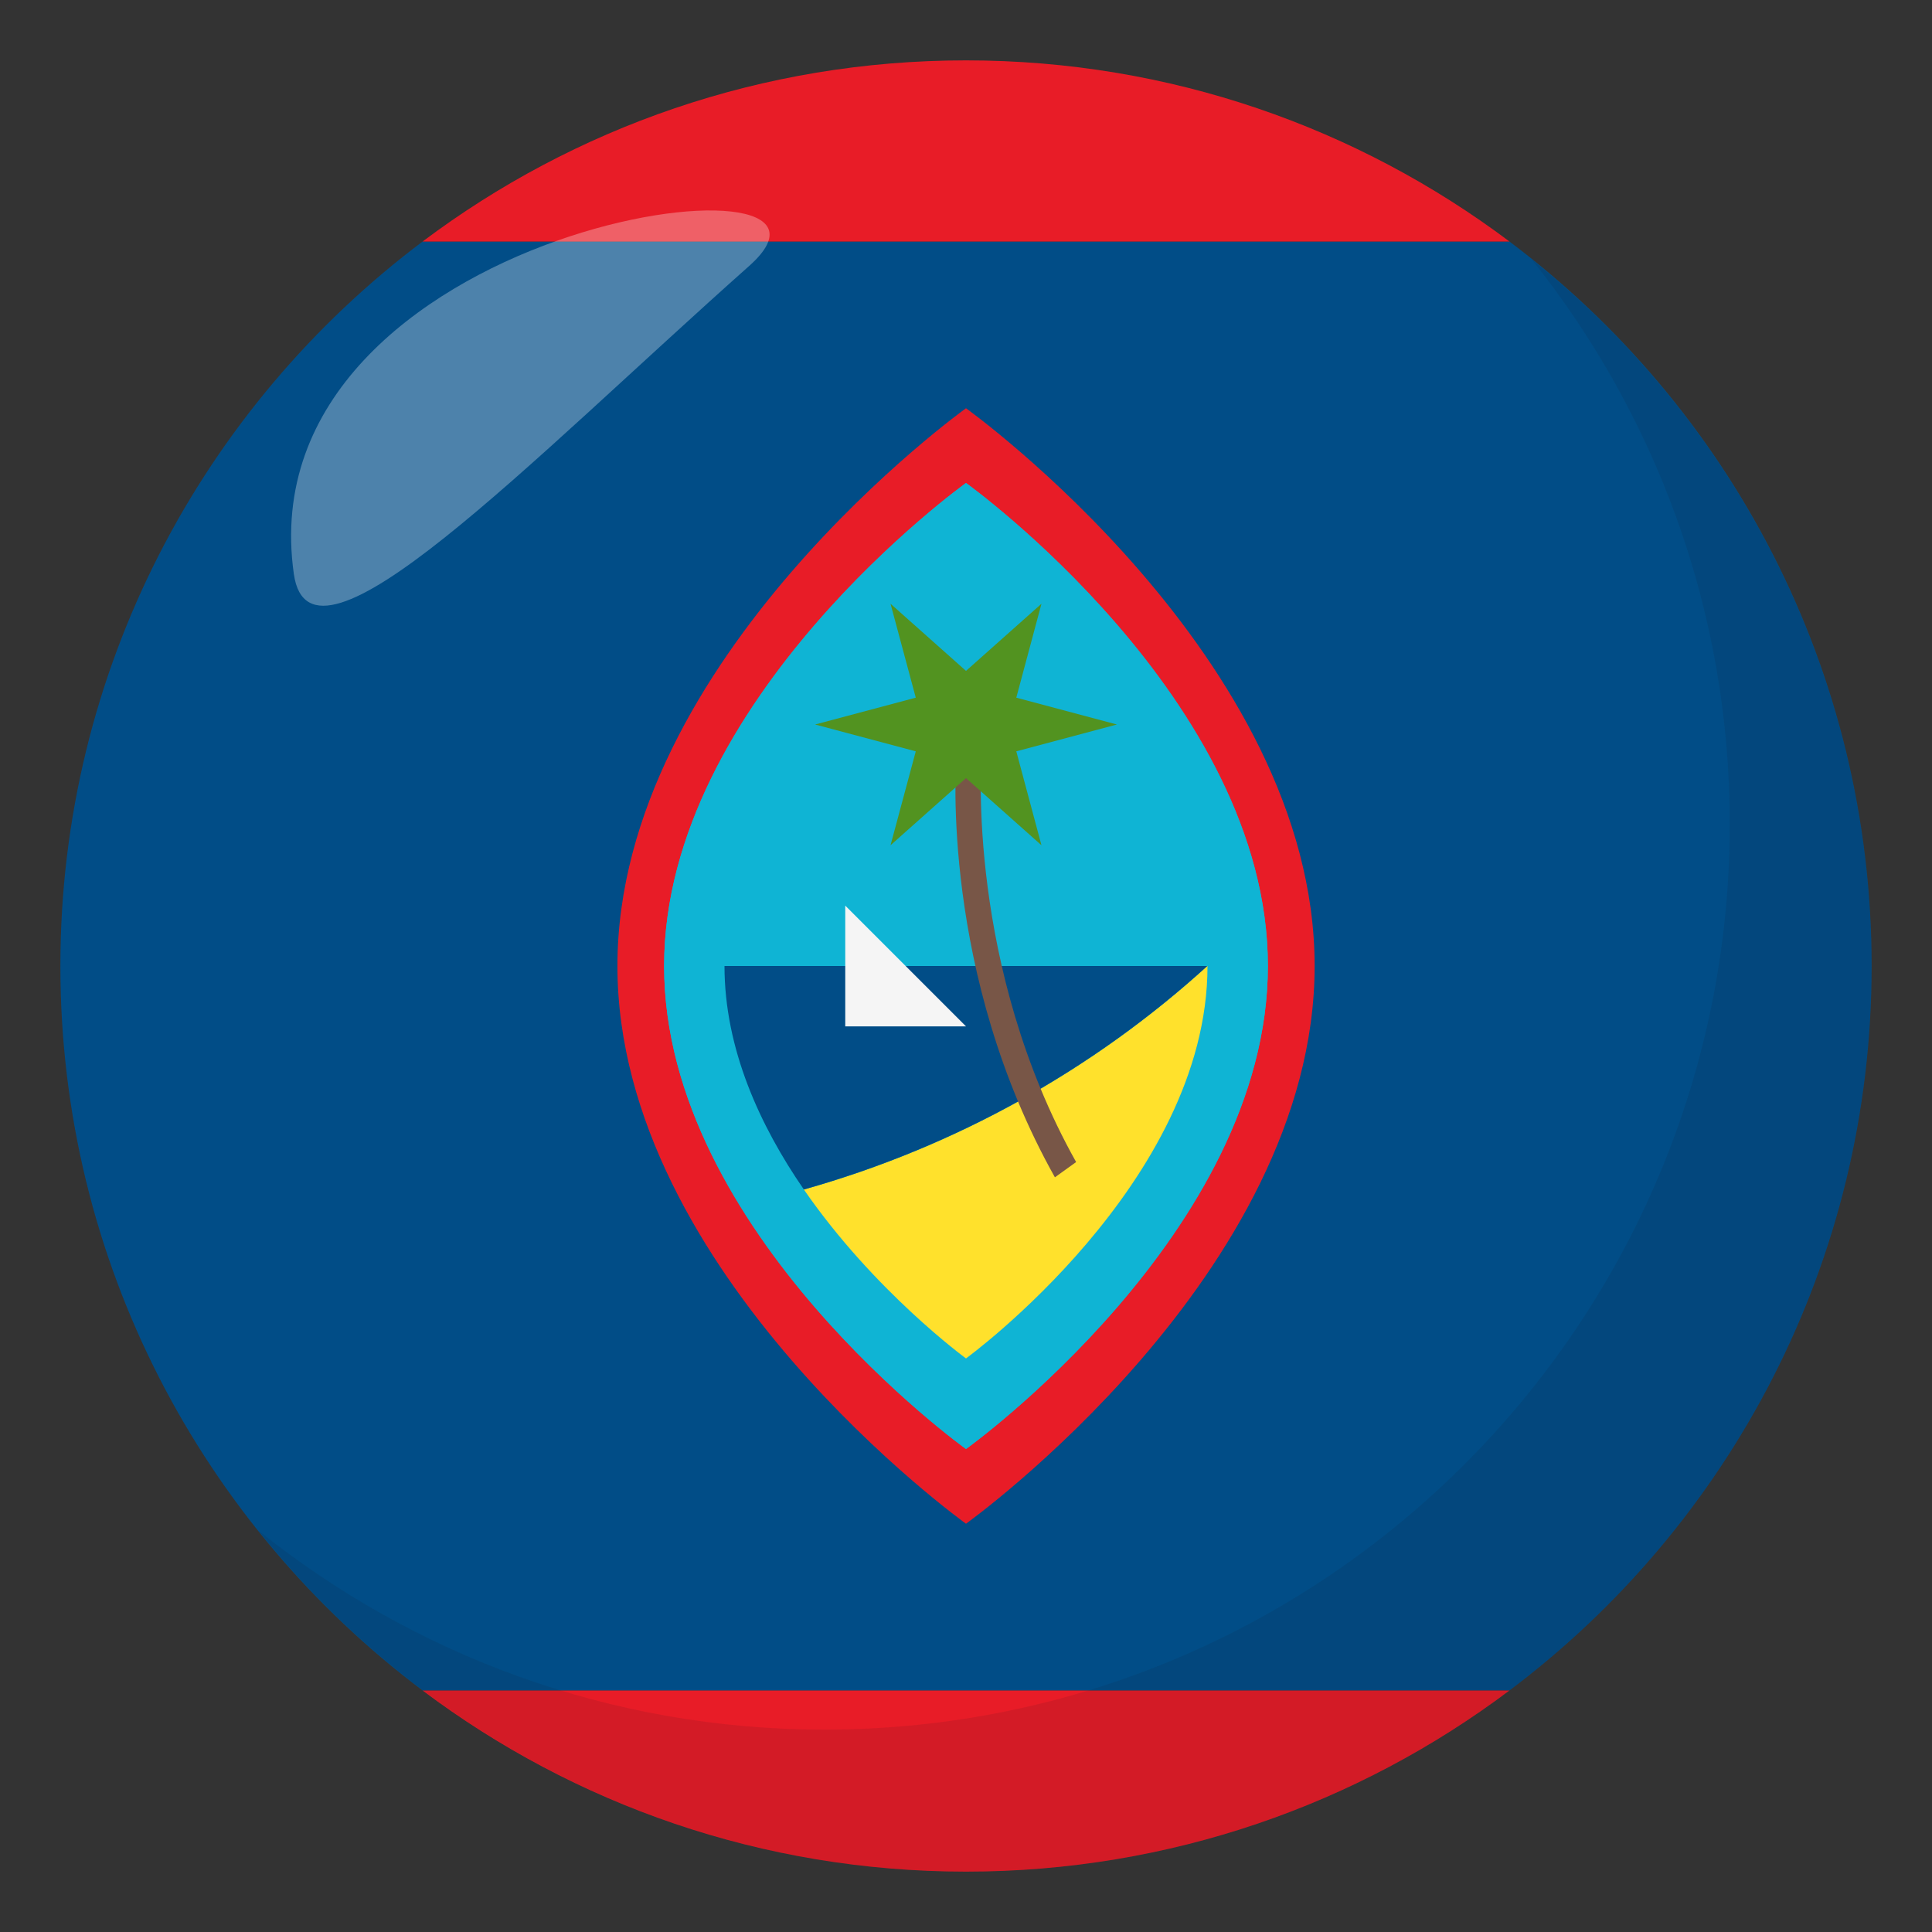 <?xml version="1.0" encoding="utf-8"?>
<!-- Generator: Adobe Illustrator 15.0.0, SVG Export Plug-In . SVG Version: 6.00 Build 0)  -->
<!DOCTYPE svg PUBLIC "-//W3C//DTD SVG 1.1//EN" "http://www.w3.org/Graphics/SVG/1.1/DTD/svg11.dtd">
<svg version="1.1" id="Layer_1" xmlns="http://www.w3.org/2000/svg" xmlns:xlink="http://www.w3.org/1999/xlink" x="0px" y="0px"
	 width="64px" height="64px" viewBox="0 0 64 64" enable-background="new 0 0 64 64" xml:space="preserve">
<rect x="0" y="0" width="64" height="64" fill="#333333" stroke="none"/>
<path fill="#014D87" d="M2,32c0,9.814,4.715,18.527,12,24h36.002C57.287,50.527,62,41.814,62,32S57.287,13.474,50.002,8H14
	C6.715,13.474,2,22.186,2,32z"/>
<path fill="#E81C27" d="M14,8h36.002C44.986,4.233,38.754,2,32,2S19.014,4.233,14,8z"/>
<path fill="#E81C27" d="M32,62c6.754,0,12.986-2.232,18.002-6H14C19.014,59.768,25.246,62,32,62z"/>
<path fill="#E81C27" d="M43.549,32C43.549,42.205,32,50.475,32,50.475S20.453,42.205,20.453,32S32,13.524,32,13.524
	S43.549,21.795,43.549,32z"/>
<path fill="#0FB4D4" d="M42,32c0,8.836-10,16-10,16s-10-7.164-10-16c0-8.837,10-16,10-16S42,23.163,42,32z"/>
<path fill="#0FB4D4" d="M42,32c0,8.836-10,16-10,16s-10-7.164-10-16c0-8.837,10-16,10-16S42,23.163,42,32z"/>
<path fill="#FFE12C" d="M26.629,39.404C28.961,42.783,32,45,32,45s8-5.82,8-13h-0.006C36.238,35.416,31.68,37.982,26.629,39.404z"/>
<path fill="#014D87" d="M24,32c0,2.752,1.18,5.301,2.629,7.404c5.051-1.422,9.609-3.988,13.365-7.404H24z"/>
<polygon fill="#F5F5F5" points="28,30 28,34 32,34 "/>
<path fill="#785647" d="M34.945,39c-3.787-6.752-3.285-13.707-3.262-14l0.83,0.084c-0.006,0.069-0.494,6.938,3.135,13.41L34.945,39z
	"/>
<polygon fill="#529320" points="32,22.224 34.5,20 33.666,23.111 37,24 33.666,24.889 34.5,28 32,25.776 29.5,28 30.336,24.889 
	27,24 30.336,23.111 29.5,20 "/>
<path opacity="0.1" fill="#1A1626" d="M50.738,8.591c4.096,5.13,6.563,11.622,6.563,18.701c0,16.567-13.43,30.003-29.996,30.003
	c-7.1,0-13.609-2.479-18.744-6.594C14.055,57.58,22.504,62,32.004,62c16.566,0,29.994-13.432,29.994-30
	C61.998,22.527,57.596,14.09,50.738,8.591z"/>
<path opacity="0.3" fill-rule="evenodd" clip-rule="evenodd" fill="#FFFFFF" d="M9.734,19.015c0.549,3.865,7.768-3.7,15.08-10.202
	C29.531,4.63,8.084,7.385,9.734,19.015z"/>
</svg>
